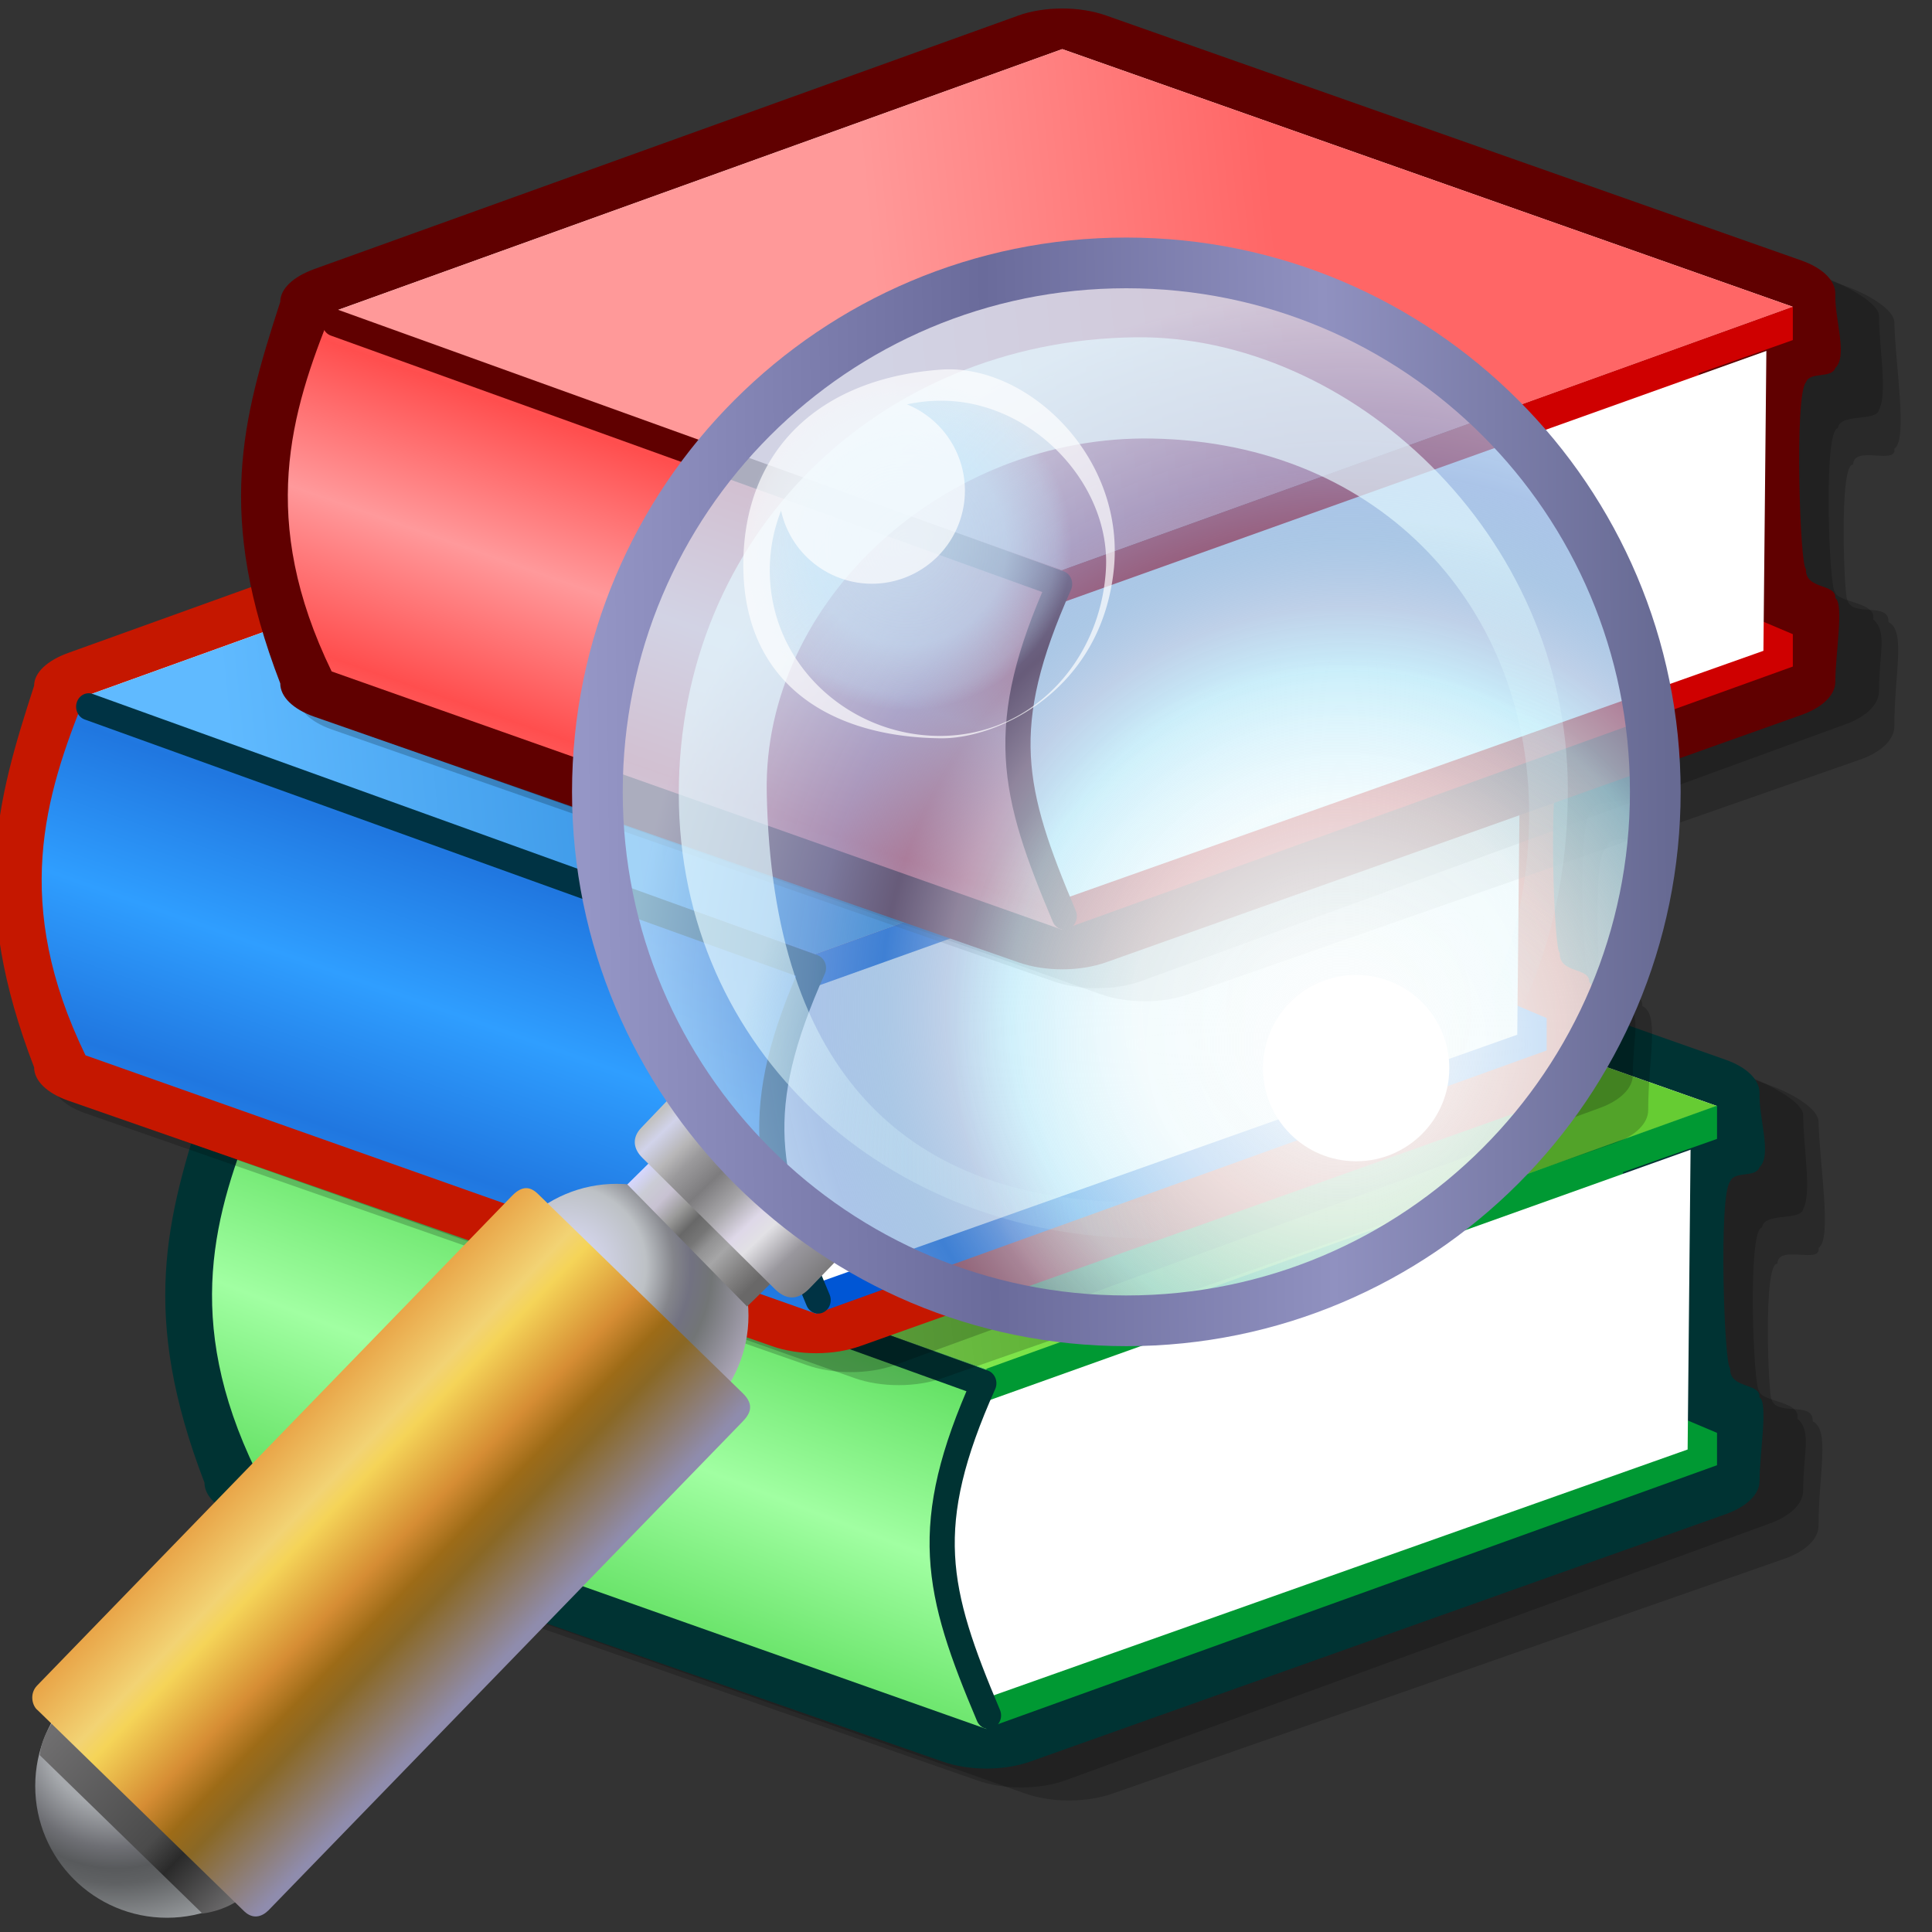 <?xml version="1.0" encoding="UTF-8" standalone="no"?>
<!-- Generator: Adobe Illustrator 10.0.3, SVG Export Plug-In . SVG Version: 3.0.0 Build 77)  -->

<svg
   width="256"
   height="256"
   viewBox="0 0 256 256"
   overflow="visible"
   enable-background="new 0 0 128 128.443"
   xml:space="preserve"
   version="1.1"
   id="svg83"
   sodipodi:docname="search-bibliotek.svg"
   inkscape:version="1.3.2 (091e20ef0f, 2023-11-25)"
   xmlns:inkscape="http://www.inkscape.org/namespaces/inkscape"
   xmlns:sodipodi="http://sodipodi.sourceforge.net/DTD/sodipodi-0.dtd"
   xmlns:xlink="http://www.w3.org/1999/xlink"
   xmlns="http://www.w3.org/2000/svg"
   xmlns:svg="http://www.w3.org/2000/svg"
   xmlns:rdf="http://www.w3.org/1999/02/22-rdf-syntax-ns#"
   xmlns:cc="http://creativecommons.org/ns#"
   xmlns:a="http://ns.adobe.com/AdobeSVGViewerExtensions/3.0/"><rect x="0" y="0" width="256" height="256" fill="#333333" stroke="none"/><defs
   id="defs83"><linearGradient
     inkscape:collect="always"
     xlink:href="#XMLID_5_-5"
     id="linearGradient2397"
     x1="50.099"
     y1="75.943"
     x2="112.73"
     y2="138.574"
     gradientUnits="userSpaceOnUse" /><linearGradient
     id="XMLID_5_-5"
     gradientUnits="userSpaceOnUse"
     x1="94.524"
     y1="116.933"
     x2="157.156"
     y2="179.565"><stop
       offset="0"
       style="stop-color:#009933;stop-opacity:1;"
       id="stop625" /><stop
       offset="0.455"
       style="stop-color:#006A00"
       id="stop626" /><stop
       offset="1"
       style="stop-color:#003333;stop-opacity:1;"
       id="stop627" /><a:midPointStop
       offset="0"
       style="stop-color:#009933"
       id="midPointStop628" /><a:midPointStop
       offset="0.5"
       style="stop-color:#009933"
       id="midPointStop629" /><a:midPointStop
       offset="0.455"
       style="stop-color:#006A00"
       id="midPointStop630" /><a:midPointStop
       offset="0.5"
       style="stop-color:#006A00"
       id="midPointStop631" /><a:midPointStop
       offset="1"
       style="stop-color:#003333"
       id="midPointStop632" /></linearGradient><linearGradient
     inkscape:collect="always"
     xlink:href="#linearGradient2400"
     id="linearGradient2404"
     x1="35.431"
     y1="107.14"
     x2="99.627"
     y2="107.14"
     gradientTransform="scale(1.205,0.83)"
     gradientUnits="userSpaceOnUse" /><linearGradient
     id="linearGradient2400"><stop
       offset="0"
       style="stop-color:#ccffcc;stop-opacity:1;"
       id="stop2403" /><stop
       offset="0.41"
       style="stop-color:#99ff66;stop-opacity:1;"
       id="stop2402" /><stop
       offset="1"
       style="stop-color:#66cc33;stop-opacity:1;"
       id="stop2401" /></linearGradient><linearGradient
     inkscape:collect="always"
     xlink:href="#linearGradient2400"
     id="linearGradient2046"
     x1="50.019"
     y1="90.537"
     x2="93.079"
     y2="88.27"
     gradientUnits="userSpaceOnUse" /><linearGradient
     inkscape:collect="always"
     xlink:href="#linearGradient3029"
     id="linearGradient3032"
     x1="78.862"
     y1="99.617"
     x2="86.927"
     y2="82.986"
     spreadMethod="reflect"
     gradientTransform="scale(0.806,1.241)"
     gradientUnits="userSpaceOnUse" /><linearGradient
     id="linearGradient3029"><stop
       offset="0"
       style="stop-color:#a1ffa2;stop-opacity:1;"
       id="stop3030" /><stop
       offset="1"
       style="stop-color:#4ed64e;stop-opacity:1;"
       id="stop3031" /></linearGradient><linearGradient
     inkscape:collect="always"
     xlink:href="#XMLID_3_-7"
     id="linearGradient2151"
     x1="50.099"
     y1="75.943"
     x2="112.73"
     y2="138.574"
     gradientUnits="userSpaceOnUse" /><linearGradient
     id="XMLID_3_-7"
     gradientUnits="userSpaceOnUse"
     x1="139.866"
     y1="75.714"
     x2="202.497"
     y2="138.345"><stop
       offset="0"
       style="stop-color:#1a2993;stop-opacity:1;"
       id="stop575" /><stop
       offset="0.472"
       style="stop-color:#003044;stop-opacity:1;"
       id="stop576" /><stop
       offset="1"
       style="stop-color:#003344;stop-opacity:1;"
       id="stop577" /><a:midPointStop
       offset="0"
       style="stop-color:#E14E30"
       id="midPointStop578" /><a:midPointStop
       offset="0.5"
       style="stop-color:#E14E30"
       id="midPointStop579" /><a:midPointStop
       offset="0.472"
       style="stop-color:#FF5B00"
       id="midPointStop580" /><a:midPointStop
       offset="0.5"
       style="stop-color:#FF5B00"
       id="midPointStop581" /><a:midPointStop
       offset="1"
       style="stop-color:#C51700"
       id="midPointStop582" /></linearGradient><linearGradient
     inkscape:collect="always"
     xlink:href="#linearGradient2144"
     id="linearGradient2150"
     x1="50.019"
     y1="90.537"
     x2="93.079"
     y2="88.27"
     gradientUnits="userSpaceOnUse" /><linearGradient
     id="linearGradient2144"><stop
       offset="0"
       style="stop-color:#60baff;stop-opacity:1;"
       id="stop2146" /><stop
       offset="1"
       style="stop-color:#1674cd;stop-opacity:1;"
       id="stop2148" /></linearGradient><linearGradient
     inkscape:collect="always"
     xlink:href="#linearGradient2152"
     id="linearGradient2158"
     x1="68.528"
     y1="94.186"
     x2="63.74"
     y2="105.047"
     spreadMethod="reflect"
     gradientTransform="scale(0.806,1.241)"
     gradientUnits="userSpaceOnUse" /><linearGradient
     id="linearGradient2152"><stop
       offset="0"
       style="stop-color:#2f9eff;stop-opacity:1;"
       id="stop2154" /><stop
       offset="1"
       style="stop-color:#2077e0;stop-opacity:1;"
       id="stop2156" /></linearGradient><linearGradient
     id="XMLID_4_"
     gradientUnits="userSpaceOnUse"
     x1="50.099"
     y1="75.943"
     x2="112.73"
     y2="138.574"><stop
       offset="0"
       style="stop-color:#990000"
       id="stop600" /><stop
       offset="0.455"
       style="stop-color:#7C0000"
       id="stop601" /><stop
       offset="1"
       style="stop-color:#600000"
       id="stop602" /><a:midPointStop
       offset="0"
       style="stop-color:#990000"
       id="midPointStop603" /><a:midPointStop
       offset="0.5"
       style="stop-color:#990000"
       id="midPointStop604" /><a:midPointStop
       offset="0.455"
       style="stop-color:#7C0000"
       id="midPointStop605" /><a:midPointStop
       offset="0.5"
       style="stop-color:#7C0000"
       id="midPointStop606" /><a:midPointStop
       offset="1"
       style="stop-color:#600000"
       id="midPointStop607" /></linearGradient><linearGradient
     id="path266_7_"
     gradientUnits="userSpaceOnUse"
     x1="152.205"
     y1="1062.563"
     x2="264.341"
     y2="1056.66"
     gradientTransform="matrix(0.384,0,0,0.384,-8.428,-317.487)"
     spreadMethod="pad"
     xlink:href="#linearGradient2094"><a:midPointStop
       offset="0"
       style="stop-color:#FF9999"
       id="midPointStop615" /><a:midPointStop
       offset="0.5"
       style="stop-color:#FF9999"
       id="midPointStop616" /><a:midPointStop
       offset="1"
       style="stop-color:#FF6666"
       id="midPointStop617" /></linearGradient><linearGradient
     id="linearGradient2094"><stop
       offset="0"
       style="stop-color:#ff9999;stop-opacity:1;"
       id="stop2096" /><stop
       offset="1"
       style="stop-color:#ff6666;stop-opacity:1;"
       id="stop2095" /></linearGradient><linearGradient
     inkscape:collect="always"
     xlink:href="#linearGradient2099"
     id="linearGradient2098"
     x1="68.528"
     y1="94.186"
     x2="63.74"
     y2="105.047"
     spreadMethod="reflect"
     gradientTransform="scale(0.806,1.241)"
     gradientUnits="userSpaceOnUse" /><linearGradient
     id="linearGradient2099"><stop
       offset="0"
       style="stop-color:#ff999b;stop-opacity:1;"
       id="stop2100" /><stop
       offset="1"
       style="stop-color:#ff4e4e;stop-opacity:1;"
       id="stop2101" /></linearGradient><radialGradient
     inkscape:collect="always"
     xlink:href="#linearGradient1"
     id="radialGradient2"
     cx="23.321"
     cy="197.969"
     fx="23.321"
     fy="197.969"
     r="19.31"
     gradientUnits="userSpaceOnUse"
     gradientTransform="matrix(1.74,0,0,1.74,-16.825,-125.867)" /><linearGradient
     id="linearGradient1"
     inkscape:collect="always"><stop
       style="stop-color:#bebec0;stop-opacity:1;"
       offset="0"
       id="stop1" /><stop
       style="stop-color:#a6a9ad;stop-opacity:1;"
       offset="0.299"
       id="stop3" /><stop
       style="stop-color:#6e6f74;stop-opacity:1;"
       offset="0.467"
       id="stop5" /><stop
       style="stop-color:#585a5c;stop-opacity:1;"
       offset="0.556"
       id="stop7" /><stop
       style="stop-color:#5f6163;stop-opacity:1;"
       offset="0.619"
       id="stop6" /><stop
       style="stop-color:#adb1b4;stop-opacity:1;"
       offset="0.908"
       id="stop4" /><stop
       style="stop-color:#b3b6ba;stop-opacity:1;"
       offset="1"
       id="stop2" /></linearGradient><linearGradient
     inkscape:collect="always"
     xlink:href="#linearGradient7"
     id="linearGradient9"
     x1="13.978"
     y1="218.625"
     x2="39.854"
     y2="243.477"
     gradientUnits="userSpaceOnUse" /><linearGradient
     id="linearGradient7"
     inkscape:collect="always"><stop
       style="stop-color:#6f6e6f;stop-opacity:1;"
       offset="0"
       id="stop8" /><stop
       style="stop-color:#4b4b4b;stop-opacity:1;"
       offset="0.584"
       id="stop10" /><stop
       style="stop-color:#2a2a2a;stop-opacity:1;"
       offset="0.708"
       id="stop11" /><stop
       style="stop-color:#6f6e6f;stop-opacity:1;"
       offset="1"
       id="stop9" /></linearGradient><radialGradient
     inkscape:collect="always"
     xlink:href="#linearGradient18"
     id="radialGradient11"
     gradientUnits="userSpaceOnUse"
     gradientTransform="matrix(1.74,0,0,1.74,47.053,-192.684)"
     cx="23.321"
     cy="197.969"
     fx="23.321"
     fy="197.969"
     r="19.31" /><linearGradient
     id="linearGradient18"
     inkscape:collect="always"><stop
       style="stop-color:#dfdfff;stop-opacity:1;"
       offset="0"
       id="stop12" /><stop
       style="stop-color:#bdc1c5;stop-opacity:1;"
       offset="0.34"
       id="stop13" /><stop
       style="stop-color:#84858b;stop-opacity:1;"
       offset="0.457"
       id="stop14" /><stop
       style="stop-color:#727281;stop-opacity:1;"
       offset="0.53"
       id="stop15" /><stop
       style="stop-color:#727576;stop-opacity:1;"
       offset="0.619"
       id="stop16" /><stop
       style="stop-color:#bcb4ca;stop-opacity:1;"
       offset="0.908"
       id="stop17" /><stop
       style="stop-color:#b3b6ba;stop-opacity:1;"
       offset="1"
       id="stop18" /></linearGradient><linearGradient
     inkscape:collect="always"
     xlink:href="#linearGradient19"
     id="linearGradient20"
     x1="70.693"
     y1="151.341"
     x2="102.935"
     y2="182.384"
     gradientUnits="userSpaceOnUse" /><linearGradient
     id="linearGradient19"
     inkscape:collect="always"><stop
       style="stop-color:#e9a649;stop-opacity:1"
       offset="0"
       id="stop19" /><stop
       style="stop-color:#f2d374;stop-opacity:1"
       offset="0.215"
       id="stop23" /><stop
       style="stop-color:#f5d458;stop-opacity:1;"
       offset="0.284"
       id="stop25" /><stop
       style="stop-color:#d68d34;stop-opacity:1"
       offset="0.5"
       id="stop21" /><stop
       style="stop-color:#9d6b17;stop-opacity:1;"
       offset="0.625"
       id="stop24" /><stop
       style="stop-color:#8a6825;stop-opacity:1;"
       offset="0.718"
       id="stop22" /><stop
       style="stop-color:#8f8cad;stop-opacity:1"
       offset="1"
       id="stop20" /></linearGradient><linearGradient
     inkscape:collect="always"
     xlink:href="#linearGradient25"
     id="linearGradient27"
     x1="98.038"
     y1="138.765"
     x2="115.141"
     y2="155.49"
     gradientUnits="userSpaceOnUse"
     gradientTransform="translate(-1.0596443e-8,-0.236)" /><linearGradient
     id="linearGradient25"
     inkscape:collect="always"><stop
       style="stop-color:#d6d7ff;stop-opacity:1;"
       offset="0"
       id="stop26" /><stop
       style="stop-color:#cbccd5;stop-opacity:1;"
       offset="0.103"
       id="stop36" /><stop
       style="stop-color:#c8c2d2;stop-opacity:1;"
       offset="0.21"
       id="stop35" /><stop
       style="stop-color:#9b9b9a;stop-opacity:1"
       offset="0.328"
       id="stop28" /><stop
       style="stop-color:#686868;stop-opacity:1;"
       offset="0.434"
       id="stop29" /><stop
       style="stop-color:#767676;stop-opacity:1"
       offset="0.521"
       id="stop30" /><stop
       style="stop-color:#929293;stop-opacity:1"
       offset="0.589"
       id="stop31" /><stop
       style="stop-color:#a6a6a7;stop-opacity:1"
       offset="0.682"
       id="stop32" /><stop
       style="stop-color:#807f7f;stop-opacity:1"
       offset="0.841"
       id="stop33" /><stop
       style="stop-color:#696868;stop-opacity:1"
       offset="0.947"
       id="stop34" /><stop
       style="stop-color:#696868;stop-opacity:1"
       offset="1"
       id="stop27" /></linearGradient><linearGradient
     inkscape:collect="always"
     xlink:href="#linearGradient36"
     id="linearGradient38"
     x1="99.959"
     y1="130.695"
     x2="122.276"
     y2="154.081"
     gradientUnits="userSpaceOnUse"
     gradientTransform="translate(0.067,0.134)" /><linearGradient
     id="linearGradient36"
     inkscape:collect="always"><stop
       style="stop-color:#c2c2c2;stop-opacity:1;"
       offset="0"
       id="stop37" /><stop
       style="stop-color:#d1d3ea;stop-opacity:1;"
       offset="0.071"
       id="stop47" /><stop
       style="stop-color:#b8b7b8;stop-opacity:1;"
       offset="0.176"
       id="stop44-7" /><stop
       style="stop-color:#9b9a9c;stop-opacity:1"
       offset="0.25"
       id="stop41-9" /><stop
       style="stop-color:#7d7c7e;stop-opacity:1"
       offset="0.375"
       id="stop42-3" /><stop
       style="stop-color:#a5a4a7;stop-opacity:1"
       offset="0.5"
       id="stop39" /><stop
       style="stop-color:#ded8e8;stop-opacity:1;"
       offset="0.625"
       id="stop43-9" /><stop
       style="stop-color:#e2e1e5;stop-opacity:1;"
       offset="0.703"
       id="stop45-2" /><stop
       style="stop-color:#99979d;stop-opacity:1;"
       offset="0.851"
       id="stop46" /><stop
       style="stop-color:#7d7c7e;stop-opacity:1"
       offset="1"
       id="stop38" /></linearGradient><radialGradient
     inkscape:collect="always"
     xlink:href="#linearGradient51"
     id="radialGradient53"
     cx="185.984"
     cy="103.207"
     fx="185.984"
     fy="103.207"
     r="73.327"
     gradientUnits="userSpaceOnUse"
     gradientTransform="matrix(1.392,0,0,1.392,-211.975,-22.687)" /><linearGradient
     id="linearGradient51"
     inkscape:collect="always"><stop
       style="stop-color:#e4fbfd;stop-opacity:0.739;"
       offset="0"
       id="stop52-8" /><stop
       style="stop-color:#e2f8fd;stop-opacity:0.719;"
       offset="0.296"
       id="stop58" /><stop
       style="stop-color:#b5e8f9;stop-opacity:0.732;"
       offset="0.47"
       id="stop54-3" /><stop
       style="stop-color:#a4bddf;stop-opacity:0.704;"
       offset="0.562"
       id="stop57" /><stop
       style="stop-color:#6d9fd3;stop-opacity:0.576;"
       offset="0.651"
       id="stop56-0" /><stop
       style="stop-color:#88acdf;stop-opacity:0.704;"
       offset="0.75"
       id="stop55-1" /><stop
       style="stop-color:#c4e6fd;stop-opacity:0.752;"
       offset="1"
       id="stop53-7" /></linearGradient><radialGradient
     inkscape:collect="always"
     xlink:href="#linearGradient58"
     id="radialGradient60-8"
     cx="45.735"
     cy="125.866"
     fx="45.735"
     fy="125.866"
     r="73.327"
     gradientUnits="userSpaceOnUse"
     gradientTransform="matrix(0.753,0,0,0.753,11.316,31.142)" /><linearGradient
     id="linearGradient58"
     inkscape:collect="always"><stop
       style="stop-color:#fdfdfd;stop-opacity:1;"
       offset="0"
       id="stop59-9" /><stop
       style="stop-color:#fdfdfd;stop-opacity:0;"
       offset="1"
       id="stop60-1" /></linearGradient><radialGradient
     inkscape:collect="always"
     xlink:href="#linearGradient62"
     id="radialGradient63"
     cx="49.089"
     cy="142.742"
     fx="49.089"
     fy="142.742"
     r="63.131"
     gradientTransform="matrix(1.436,0,0,1.455,-21.406,-64.292)"
     gradientUnits="userSpaceOnUse" /><linearGradient
     id="linearGradient62"
     inkscape:collect="always"><stop
       style="stop-color:#c8f8fe;stop-opacity:0;"
       offset="0"
       id="stop62-5" /><stop
       style="stop-color:#d2f9fe;stop-opacity:0;"
       offset="0.307"
       id="stop65-4" /><stop
       style="stop-color:#dcfafe;stop-opacity:0.329;"
       offset="0.82"
       id="stop64-9" /><stop
       style="stop-color:#e3f9fe;stop-opacity:0.664;"
       offset="1"
       id="stop63-2" /></linearGradient><radialGradient
     inkscape:collect="always"
     xlink:href="#linearGradient65-7"
     id="radialGradient67-5"
     cx="-18.871"
     cy="56.59"
     fx="-18.871"
     fy="56.59"
     r="23.385"
     gradientUnits="userSpaceOnUse"
     gradientTransform="translate(3.024,-1.512)" /><linearGradient
     id="linearGradient65-7"
     inkscape:collect="always"><stop
       style="stop-color:#c8eafd;stop-opacity:0.7;"
       offset="0"
       id="stop66-4" /><stop
       style="stop-color:#c8eafd;stop-opacity:0.563;"
       offset="0.603"
       id="stop68-9" /><stop
       style="stop-color:#c8eafd;stop-opacity:0.214;"
       offset="0.899"
       id="stop69-9" /><stop
       style="stop-color:#c8eafd;stop-opacity:0;"
       offset="1"
       id="stop67-4" /></linearGradient><linearGradient
     inkscape:collect="always"
     xlink:href="#linearGradient47"
     id="linearGradient49"
     x1="89.887"
     y1="86.179"
     x2="243.866"
     y2="84.383"
     gradientUnits="userSpaceOnUse"
     gradientTransform="translate(0.472)" /><linearGradient
     id="linearGradient47"
     inkscape:collect="always"><stop
       style="stop-color:#9596c6;stop-opacity:1"
       offset="0"
       id="stop48-5" /><stop
       style="stop-color:#6a6b9b;stop-opacity:1"
       offset="0.373"
       id="stop50-9" /><stop
       style="stop-color:#9091c0;stop-opacity:1"
       offset="0.686"
       id="stop51-3" /><stop
       style="stop-color:#676a93;stop-opacity:1"
       offset="1"
       id="stop49-5" /></linearGradient></defs><sodipodi:namedview
   id="namedview83"
   pagecolor="#ffffff"
   bordercolor="#000000"
   borderopacity="0.25"
   inkscape:showpageshadow="2"
   inkscape:pageopacity="0.0"
   inkscape:pagecheckerboard="0"
   inkscape:deskcolor="#d1d1d1"
   inkscape:zoom="1.216493"
   inkscape:cx="-42.33481"
   inkscape:cy="362.10648"
   inkscape:current-layer="svg83" />
	<g
   id="g1"
   transform="matrix(21.948,0,0,21.948,-2089.508,-5643.369)"
   inkscape:label="library"><g
     id="g2047"
     transform="matrix(0.114,0,0,0.122,67.213,223.587)"><path
       opacity="0.2"
       d="m 299.78,316.806 -38.65,13.001 c -1.108,0.373 -1.81,0.971 -1.81,1.624 v 17.794 c 0,0.658 0.673,1.276 1.799,1.646 l 38.69,12.778 c 1.412,0.466 3.273,0.462 4.678,-0.01 l 35.576,-11.618 c 1.107,-0.373 1.768,-0.984 1.768,-1.637 0,-2.599 0.623,-4.73 -0.311,-5.149 0.052,-1.04 -1.921,-0.211 -2.18,-1.095 -0.156,-0.054 -0.467,-6.803 0.311,-6.701 0,-0.99 2.336,0.045 2.18,-0.789 0.727,-0.419 0.052,-4.108 0,-6.239 0,-0.66 -1.454,-1.432 -2.581,-1.804 l -34.797,-11.812 c -1.411,-0.465 -3.271,-0.461 -4.673,0.011 z"
       id="path2191"
       style="opacity:0.2"
       sodipodi:nodetypes="ccccccccccccccccc" /><path
       opacity="0.2"
       d="m 297.719,316.473 -38.651,13.001 c -1.108,0.373 -1.809,0.971 -1.809,1.624 v 17.793 c 0,0.659 0.673,1.276 1.798,1.647 l 38.223,12.466 c 1.412,0.467 3.274,0.463 4.678,-0.01 l 37.288,-12.707 c 1.108,-0.373 1.77,-0.985 1.77,-1.638 0,-1.859 0.467,-2.94 -0.311,-3.553 0.208,-0.873 -1.921,-0.811 -2.024,-1.373 -0.311,-0.203 -0.623,-8.036 0.156,-8.083 0.104,-0.774 2.076,-0.302 2.18,-0.92 0.467,-0.769 0,-3.095 0,-4.643 0,-0.66 -1.922,-1.588 -3.049,-1.96 l -35.575,-11.656 c -1.412,-0.465 -3.271,-0.461 -4.673,0.011 z"
       id="path2194"
       style="opacity:0.2"
       sodipodi:nodetypes="ccccccccccccccccc" /><path
       fill="url(#XMLID_4_)"
       d="m 295.411,315.228 -37.25,12.533 c -1.108,0.373 -1.809,0.971 -1.809,1.624 -2.024,5.827 -3.426,10.565 0,18.883 0,0.659 0.673,1.276 1.799,1.647 l 37.289,12.154 c 1.412,0.467 3.273,0.463 4.677,-0.01 l 36.821,-12.24 c 1.107,-0.373 1.768,-0.985 1.768,-1.638 0,-1.379 0.467,-3.848 0,-4.137 0.052,-0.741 -1.609,-0.393 -1.557,-1.446 -0.311,-0.015 -0.623,-8.594 0,-9.231 0.208,-0.548 1.35,-0.163 1.557,-0.711 0.675,-0.6 -0.052,-2.446 0,-3.67 0,-0.66 -0.675,-1.277 -1.802,-1.648 l -36.821,-12.123 c -1.411,-0.465 -3.27,-0.461 -4.672,0.011 z"
       id="path2205"
       style="fill:url(#linearGradient2397)"
       sodipodi:nodetypes="ccccccccccccccccc" /><g
       id="g2207"
       transform="matrix(1,0,0,0.484,216.365,286.747)"><polygon
         id="polygon2209"
         fill="#FFFFFF"
         points="81.399,115.514 42.708,89.156 81.399,62.256 120.089,88.603 "
         style="fill:#ffffff" /></g><g
       id="g2212"
       transform="matrix(1,0,0,0.484,216.365,286.747)"
       style="fill:url(#linearGradient2404)"><linearGradient
         id="linearGradient2214"
         gradientUnits="userSpaceOnUse"
         x1="152.205"
         y1="1062.563"
         x2="264.341"
         y2="1056.66"
         gradientTransform="matrix(0.384,0,0,0.384,-8.428,-317.487)"
         spreadMethod="pad"
         xlink:href="#linearGradient2094"
         style="fill:url(#linearGradient2404)"><a:midPointStop
           offset="0"
           style="stop-color:#FF9999;fill:url(#linearGradient2404);"
           id="midPointStop2218" /><a:midPointStop
           offset="0.5"
           style="stop-color:#FF9999;fill:url(#linearGradient2404);"
           id="midPointStop2220" /><a:midPointStop
           offset="1"
           style="stop-color:#FF6666;fill:url(#linearGradient2404);"
           id="midPointStop2222" /></linearGradient><polygon
         id="polygon2225"
         fill="url(#path266_7_)"
         points="81.399,115.514 42.708,89.156 81.399,62.256 120.089,88.603 "
         style="fill:url(#linearGradient2046)" /></g><path
       style="fill:#009933;fill-opacity:1"
       d="m 297.764,360.424 38.69,-13.019 v -1.601 l -4.049,-1.601 -0.934,-11.3 4.983,-1.646 v -1.646 l -38.69,13.019 c -2.422,5.711 -3.083,10.982 0,17.794 z"
       id="path2231"
       sodipodi:nodetypes="ccccccccc" /><path
       style="fill:#ffffff;fill-opacity:1"
       d="m 297.453,359.023 37.444,-12.396 0.156,-14.835 -37.6,12.552 c -2.422,5.711 -3.083,7.867 0,14.68 z"
       id="path2233"
       sodipodi:nodetypes="ccccc" /><g
       id="g2235"
       transform="matrix(1,0,0,0.484,216.365,286.747)"><path
         style="fill:url(#linearGradient3032);fill-opacity:1;fill-rule:nonzero"
         d="M 81.399,152.295 42.708,125.882 c -3.893,-15.479 -2.18,-26.451 0,-36.78 l 38.696,26.412 c -2.204,10.44 -3.967,21.334 -0.005,36.781 z"
         id="path2237"
         sodipodi:nodetypes="ccccc" /></g><path
       style="fill:none;fill-opacity:0.75;fill-rule:evenodd;stroke:#003333;stroke-width:1pt;stroke-linecap:round;stroke-linejoin:round;stroke-opacity:1"
       d="m 259.243,330.423 38.382,12.928 c -3.377,7.047 -2.542,10.27 0.247,16.436"
       id="path2249"
       sodipodi:nodetypes="ccc" /></g><g
     id="g2159"
     transform="matrix(0.114,0,0,0.122,76.232,225.24)"><path
       opacity="0.2"
       d="m 310.68,263.551 -38.65,13.001 c -1.108,0.373 -1.81,0.971 -1.81,1.624 v 17.794 c 0,0.658 0.673,1.276 1.799,1.646 l 38.69,12.778 c 1.412,0.466 3.273,0.462 4.678,-0.01 l 35.576,-11.618 c 1.107,-0.373 1.768,-0.984 1.768,-1.637 0,-2.599 0.623,-4.73 -0.311,-5.149 0.052,-1.04 -1.921,-0.211 -2.18,-1.095 -0.156,-0.054 -0.467,-6.803 0.311,-6.701 0,-0.99 2.336,0.045 2.18,-0.789 0.727,-0.419 0.052,-4.108 0,-6.239 0,-0.66 -1.454,-1.432 -2.581,-1.804 l -34.797,-11.812 c -1.411,-0.465 -3.271,-0.461 -4.673,0.011 z"
       id="path2265"
       style="opacity:0.2"
       sodipodi:nodetypes="ccccccccccccccccc"
       transform="translate(-99.036,19.153)" /><path
       opacity="0.2"
       d="m 308.619,263.218 -38.651,13.001 c -1.108,0.373 -1.809,0.971 -1.809,1.624 v 17.793 c 0,0.659 0.673,1.276 1.798,1.647 l 38.223,12.466 c 1.412,0.467 3.274,0.463 4.678,-0.01 l 37.288,-12.707 c 1.108,-0.373 1.77,-0.985 1.77,-1.638 0,-1.859 0.467,-2.94 -0.311,-3.553 0.208,-0.873 -1.921,-0.811 -2.024,-1.373 -0.311,-0.203 -0.623,-8.036 0.156,-8.083 0.104,-0.774 2.076,-0.302 2.18,-0.92 0.467,-0.769 0,-3.095 0,-4.643 0,-0.66 -1.922,-1.588 -3.049,-1.96 l -35.575,-11.656 c -1.412,-0.465 -3.271,-0.461 -4.673,0.011 z"
       id="path2268"
       style="opacity:0.2"
       sodipodi:nodetypes="ccccccccccccccccc"
       transform="translate(-99.036,19.153)" /><path
       fill="url(#XMLID_4_)"
       d="m 306.311,261.972 -37.25,12.533 c -1.108,0.373 -1.809,0.971 -1.809,1.624 -2.024,5.827 -3.426,10.565 0,18.883 0,0.659 0.673,1.276 1.799,1.647 l 37.289,12.154 c 1.412,0.467 3.273,0.463 4.677,-0.01 l 36.821,-12.24 c 1.107,-0.373 1.768,-0.985 1.768,-1.638 0,-1.379 0.467,-3.848 0,-4.137 0.052,-0.741 -1.609,-0.393 -1.557,-1.446 -0.311,-0.015 -0.623,-8.594 0,-9.231 0.208,-0.548 1.35,-0.163 1.557,-0.711 0.675,-0.6 -0.052,-2.446 0,-3.67 0,-0.66 -0.675,-1.277 -1.802,-1.648 l -36.821,-12.123 c -1.411,-0.465 -3.27,-0.461 -4.672,0.011 z"
       id="path2279"
       style="fill:url(#linearGradient2151)"
       sodipodi:nodetypes="ccccccccccccccccc"
       transform="translate(-99.036,19.153)" /><g
       id="g2281"
       transform="matrix(1,0,0,0.484,128.229,252.645)"><polygon
         id="polygon2283"
         fill="#FFFFFF"
         points="81.399,115.514 42.708,89.156 81.399,62.256 120.089,88.603 "
         style="fill:#ffffff" /></g><g
       id="g2286"
       transform="matrix(1,0,0,0.484,128.229,252.645)"><linearGradient
         id="linearGradient2288"
         gradientUnits="userSpaceOnUse"
         x1="152.205"
         y1="1062.563"
         x2="264.341"
         y2="1056.66"
         gradientTransform="matrix(0.384,0,0,0.384,-8.428,-317.487)"
         spreadMethod="pad"
         xlink:href="#linearGradient2094"><a:midPointStop
           offset="0"
           style="stop-color:#FF9999"
           id="midPointStop2292" /><a:midPointStop
           offset="0.5"
           style="stop-color:#FF9999"
           id="midPointStop2294" /><a:midPointStop
           offset="1"
           style="stop-color:#FF6666"
           id="midPointStop2296" /></linearGradient><polygon
         id="polygon2299"
         fill="url(#path266_7_)"
         points="81.399,115.514 42.708,89.156 81.399,62.256 120.089,88.603 "
         style="fill:url(#linearGradient2150)" /></g><g
       id="g2303"
       transform="matrix(1,0,0,0.484,128.229,252.645)"><path
         style="fill:#0056d5;fill-opacity:1"
         d="m 81.399,152.295 38.69,-26.911 v -3.31 l -4.049,-3.31 -0.934,-23.358 4.983,-3.401 V 88.603 l -38.69,26.911 c -2.422,11.805 -3.083,22.7 0,36.781 z"
         id="path2305"
         sodipodi:nodetypes="ccccccccc" /><path
         style="fill:#ffffff;fill-opacity:1"
         d="m 81.088,149.398 37.444,-25.623 0.156,-30.665 -37.6,25.945 c -2.422,11.805 -3.083,16.262 0,30.343 z"
         id="path2307"
         sodipodi:nodetypes="ccccc" /></g><g
       id="g2309"
       transform="matrix(1,0,0,0.484,128.229,252.645)"><path
         style="fill:url(#linearGradient2158);fill-opacity:1"
         d="M 81.399,152.295 42.708,125.882 c -3.893,-15.479 -2.18,-26.451 0,-36.78 l 38.696,26.412 c -2.204,10.44 -3.967,21.334 -0.005,36.781 z"
         id="path2311"
         sodipodi:nodetypes="ccccc" /></g><path
       style="fill:none;fill-opacity:0.75;fill-rule:evenodd;stroke:#003344;stroke-width:1pt;stroke-linecap:round;stroke-linejoin:round;stroke-opacity:1"
       d="m 270.143,277.168 38.382,12.928 c -3.377,7.047 -2.542,10.27 0.247,16.436"
       id="path2323"
       sodipodi:nodetypes="ccc"
       transform="translate(-99.036,19.153)" /></g><g
     id="g2102"
     transform="matrix(0.114,0,0,0.122,66.428,225.259)"><path
       opacity="0.2"
       d="m 310.68,263.551 -38.65,13.001 c -1.108,0.373 -1.81,0.971 -1.81,1.624 v 17.794 c 0,0.658 0.673,1.276 1.799,1.646 l 38.69,12.778 c 1.412,0.466 3.273,0.462 4.678,-0.01 l 35.576,-11.618 c 1.107,-0.373 1.768,-0.984 1.768,-1.637 0,-2.599 0.623,-4.73 -0.311,-5.149 0.052,-1.04 -1.921,-0.211 -2.18,-1.095 -0.156,-0.054 -0.467,-6.803 0.311,-6.701 0,-0.99 2.336,0.045 2.18,-0.789 0.727,-0.419 0.052,-4.108 0,-6.239 0,-0.66 -1.454,-1.432 -2.581,-1.804 l -34.797,-11.812 c -1.411,-0.465 -3.271,-0.461 -4.673,0.011 z"
       id="path570"
       style="opacity:0.2"
       sodipodi:nodetypes="ccccccccccccccccc" /><path
       opacity="0.2"
       d="m 308.619,263.218 -38.651,13.001 c -1.108,0.373 -1.809,0.971 -1.809,1.624 v 17.793 c 0,0.659 0.673,1.276 1.798,1.647 l 38.223,12.466 c 1.412,0.467 3.274,0.463 4.678,-0.01 l 37.288,-12.707 c 1.108,-0.373 1.77,-0.985 1.77,-1.638 0,-1.859 0.467,-2.94 -0.311,-3.553 0.208,-0.873 -1.921,-0.811 -2.024,-1.373 -0.311,-0.203 -0.623,-8.036 0.156,-8.083 0.104,-0.774 2.076,-0.302 2.18,-0.92 0.467,-0.769 0,-3.095 0,-4.643 0,-0.66 -1.922,-1.588 -3.049,-1.96 l -35.575,-11.656 c -1.412,-0.465 -3.271,-0.461 -4.673,0.011 z"
       id="path572"
       style="opacity:0.2"
       sodipodi:nodetypes="ccccccccccccccccc" /><path
       fill="url(#XMLID_4_)"
       d="m 306.311,261.972 -37.25,12.533 c -1.108,0.373 -1.809,0.971 -1.809,1.624 -2.024,5.827 -3.426,10.565 0,18.883 0,0.659 0.673,1.276 1.799,1.647 l 37.289,12.154 c 1.412,0.467 3.273,0.463 4.677,-0.01 l 36.821,-12.24 c 1.107,-0.373 1.768,-0.985 1.768,-1.638 0,-1.379 0.467,-3.848 0,-4.137 0.052,-0.741 -1.609,-0.393 -1.557,-1.446 -0.311,-0.015 -0.623,-8.594 0,-9.231 0.208,-0.548 1.35,-0.163 1.557,-0.711 0.675,-0.6 -0.052,-2.446 0,-3.67 0,-0.66 -0.675,-1.277 -1.802,-1.648 l -36.821,-12.123 c -1.411,-0.465 -3.27,-0.461 -4.672,0.011 z"
       id="path608"
       style="fill:url(#XMLID_4_)"
       sodipodi:nodetypes="ccccccccccccccccc" /><g
       id="g253_3_"
       transform="matrix(1,0,0,0.484,227.265,233.492)"><polygon
         id="path266_3_"
         fill="#FFFFFF"
         points="81.399,115.514 42.708,89.156 81.399,62.256 120.089,88.603 "
         style="fill:#ffffff" /></g><g
       id="g253_1_"
       transform="matrix(1,0,0,0.484,227.265,233.492)"><linearGradient
         id="linearGradient4"
         gradientUnits="userSpaceOnUse"
         x1="152.205"
         y1="1062.563"
         x2="264.341"
         y2="1056.66"
         gradientTransform="matrix(0.384,0,0,0.384,-8.428,-317.487)"
         spreadMethod="pad"
         xlink:href="#linearGradient2094"><a:midPointStop
           offset="0"
           style="stop-color:#FF9999"
           id="midPointStop615" /><a:midPointStop
           offset="0.5"
           style="stop-color:#FF9999"
           id="midPointStop616" /><a:midPointStop
           offset="1"
           style="stop-color:#FF6666"
           id="midPointStop617" /></linearGradient><polygon
         id="path266_1_"
         fill="url(#path266_7_)"
         points="81.399,115.514 42.708,89.156 81.399,62.256 120.089,88.603 "
         style="fill:url(#path266_7_)" /></g><g
       id="g267_1_"
       transform="matrix(1,0,0,0.484,227.265,233.492)"><path
         style="fill:#cf0000"
         d="m 81.399,152.295 38.69,-26.911 v -3.31 l -4.049,-3.31 -0.934,-23.358 4.983,-3.401 V 88.603 l -38.69,26.911 c -2.422,11.805 -3.083,22.7 0,36.781 z"
         id="path277_2_"
         sodipodi:nodetypes="ccccccccc" /><path
         style="fill:#ffffff;fill-opacity:1"
         d="m 81.088,149.398 37.444,-25.623 0.156,-30.665 -37.6,25.945 c -2.422,11.805 -3.083,16.262 0,30.343 z"
         id="path1472"
         sodipodi:nodetypes="ccccc" /></g><g
       id="g278_1_"
       transform="matrix(1,0,0,0.484,227.265,233.492)"><path
         style="fill:url(#linearGradient2098);fill-opacity:1"
         d="M 81.399,152.295 42.708,125.882 c -3.893,-15.479 -2.18,-26.451 0,-36.78 l 38.696,26.412 c -2.204,10.44 -3.967,21.334 -0.005,36.781 z"
         id="path279_1_"
         sodipodi:nodetypes="ccccc" /></g><path
       style="fill:none;fill-opacity:0.75;fill-rule:evenodd;stroke:#600000;stroke-width:1pt;stroke-linecap:round;stroke-linejoin:round;stroke-opacity:1"
       d="m 270.143,277.168 38.382,12.928 c -3.377,7.047 -2.542,10.27 0.247,16.436"
       id="path1469"
       sodipodi:nodetypes="ccc" /></g></g>
<g
   id="g70"
   transform="matrix(0.933,0,0,0.933,-6.803,26.196)"><g
     id="g18"
     style="display:inline"><circle
       style="display:inline;fill:url(#radialGradient2);stroke-width:4.166;stroke-linecap:round;stroke-linejoin:round;stroke-opacity:0.274"
       id="path1-70"
       cx="31.003"
       cy="225.575"
       r="18.709" /><path
       id="rect7"
       style="fill:url(#linearGradient9);stroke-width:4.3;stroke-linecap:round;stroke-linejoin:round;stroke-opacity:0.274"
       d="m 14.829,216.431 26.253,25.411 c -1.409,0.94 -3.13,1.573 -5.035,1.846 l -23.109,-22.494 c 0.195,-1.788 0.877,-3.352 1.89,-4.763 z"
       sodipodi:nodetypes="ccccc" /><circle
       style="display:inline;fill:url(#radialGradient11);stroke-width:4.166;stroke-linecap:round;stroke-linejoin:round;stroke-opacity:0.274"
       id="circle11"
       cx="94.881"
       cy="158.758"
       r="18.709" /><path
       id="rect18"
       style="display:inline;fill:url(#linearGradient20);stroke-width:4.3;stroke-linecap:round;stroke-linejoin:round;stroke-opacity:0.274"
       d="m 80.032,141.731 c 1.47,-1.516 2.634,-1.244 3.646,-0.259 l 29.11,28.322 c 1.748,1.701 0.976,2.993 -0.063,4.057 l -67.323,69.397 c -0.974,0.949 -2.213,1.255 -3.408,0.134 L 12.652,214.816 c -0.787,-0.6 -1.221,-2.343 -0.091,-3.509 z"
       sodipodi:nodetypes="sssscccss" /><path
       id="rect25"
       style="fill:url(#linearGradient27);stroke-width:4.3;stroke-linecap:round;stroke-linejoin:round;stroke-opacity:0.274"
       d="m 96.384,140.135 3.213,-3.166 17.67,16.725 -3.874,3.78 z"
       sodipodi:nodetypes="ccccc" /><path
       id="rect36"
       style="fill:url(#linearGradient38);stroke-width:4.3;stroke-linecap:round;stroke-linejoin:round;stroke-opacity:0.274"
       d="m 102.765,127.488 c 6.081,9.299 14.412,16.628 23.319,23.453 l -3.84,3.974 c -1.877,1.943 -3.555,1.414 -4.913,0.069 L 98.522,136.358 c -1.31,-1.297 -1.504,-2.862 -0.167,-4.26 z"
       sodipodi:nodetypes="ccssssc" /></g><g
     id="g51"><g
       id="g60-8"
       transform="translate(151.946,-5.67)"><circle
         style="fill:url(#radialGradient53);stroke:none;stroke-width:7.2;stroke-linecap:round;stroke-linejoin:round;stroke-dasharray:none;stroke-opacity:1"
         id="path51-1"
         cx="14.741"
         cy="88.824"
         r="73.327" /><circle
         style="fill:url(#radialGradient60-8);fill-opacity:1;stroke:none;stroke-width:7.2;stroke-linecap:round;stroke-linejoin:round;stroke-dasharray:none;stroke-opacity:1"
         id="circle58"
         cx="14.741"
         cy="88.824"
         r="73.327" /><path
         style="color:#000000;fill:url(#radialGradient63);stroke-linecap:round;stroke-linejoin:round;-inkscape-stroke:none"
         d="m 16.579,25.493 c -36.595,0.458 -64.832,28.234 -64.832,64.832 0,36.598 29.746,63.131 66.344,63.131 36.598,-1e-5 59.918,-27.1 59.918,-63.698 0,-36.598 -31.258,-64.643 -61.43,-64.265 z m 2.457,14.383 c 32.701,0.629 53.664,24.357 53.475,53.662 -0.211,32.706 -22.847,54.798 -55.554,54.798 -32.707,0 -51.963,-18.311 -52.719,-58.2 -0.516,-27.221 25.304,-50.827 54.798,-50.26 z"
         id="path61"
         sodipodi:nodetypes="ssssssssss" /><circle
         style="fill:#ffffff;fill-opacity:1;stroke:none;stroke-width:7.2;stroke-linecap:round;stroke-linejoin:round;stroke-dasharray:none;stroke-opacity:1"
         id="path60"
         cx="47.946"
         cy="129.287"
         r="13.229" /><circle
         style="fill:url(#radialGradient67-5);fill-opacity:1;stroke:none;stroke-width:7.2;stroke-linecap:round;stroke-linejoin:round;stroke-dasharray:none;stroke-opacity:1"
         id="circle65"
         cx="-15.848"
         cy="55.078"
         r="23.385" /><path
         id="circle69"
         style="fill:#ffffff;fill-opacity:0.689;stroke:none;stroke-width:7.2;stroke-linecap:round;stroke-linejoin:round;stroke-dasharray:none;stroke-opacity:1"
         d="m 142.125,24.376 c -0.382,-5.5e-4 -0.762,0.012 -1.141,0.038 -17.074,1.192 -28.124,11.249 -28.124,27.746 0,16.497 11.884,24.441 28.053,24.616 7.955,0.086 22.72,-6.641 24.554,-23.893 1.667,-15.677 -11.51,-28.49 -23.342,-28.507 z m -1.141,4.455 c 12.875,0 24.12,11.825 23.366,24.052 -0.811,13.143 -10.703,23.555 -23.578,23.555 -12.875,0 -24.157,-10.138 -24.157,-23.521 0,-2.983 0.574,-5.831 1.604,-8.459 a 13.229,13.229 0 0 0 12.881,10.368 13.229,13.229 0 0 0 13.229,-13.229 13.229,13.229 0 0 0 -8.232,-12.247 c 1.592,-0.338 3.227,-0.519 4.886,-0.519 z"
         transform="translate(-151.946,5.67)" /></g><path
       style="color:#000000;fill:url(#linearGradient49);stroke-linecap:round;stroke-linejoin:round;-inkscape-stroke:none"
       d="m 167.254,5.66 c -43.435,6e-7 -78.723,35.288 -78.723,78.723 -2e-6,43.435 35.288,78.723 78.723,78.723 43.435,0 78.723,-35.288 78.723,-78.723 0,-43.435 -35.288,-78.723 -78.723,-78.723 z m 0,7.201 c 39.544,10e-7 71.523,31.978 71.523,71.521 1e-5,39.544 -31.98,71.523 -71.523,71.523 -39.544,0 -71.521,-31.98 -71.521,-71.523 0,-39.544 31.978,-71.521 71.521,-71.521 z"
       id="path47-9" /></g></g></svg>

